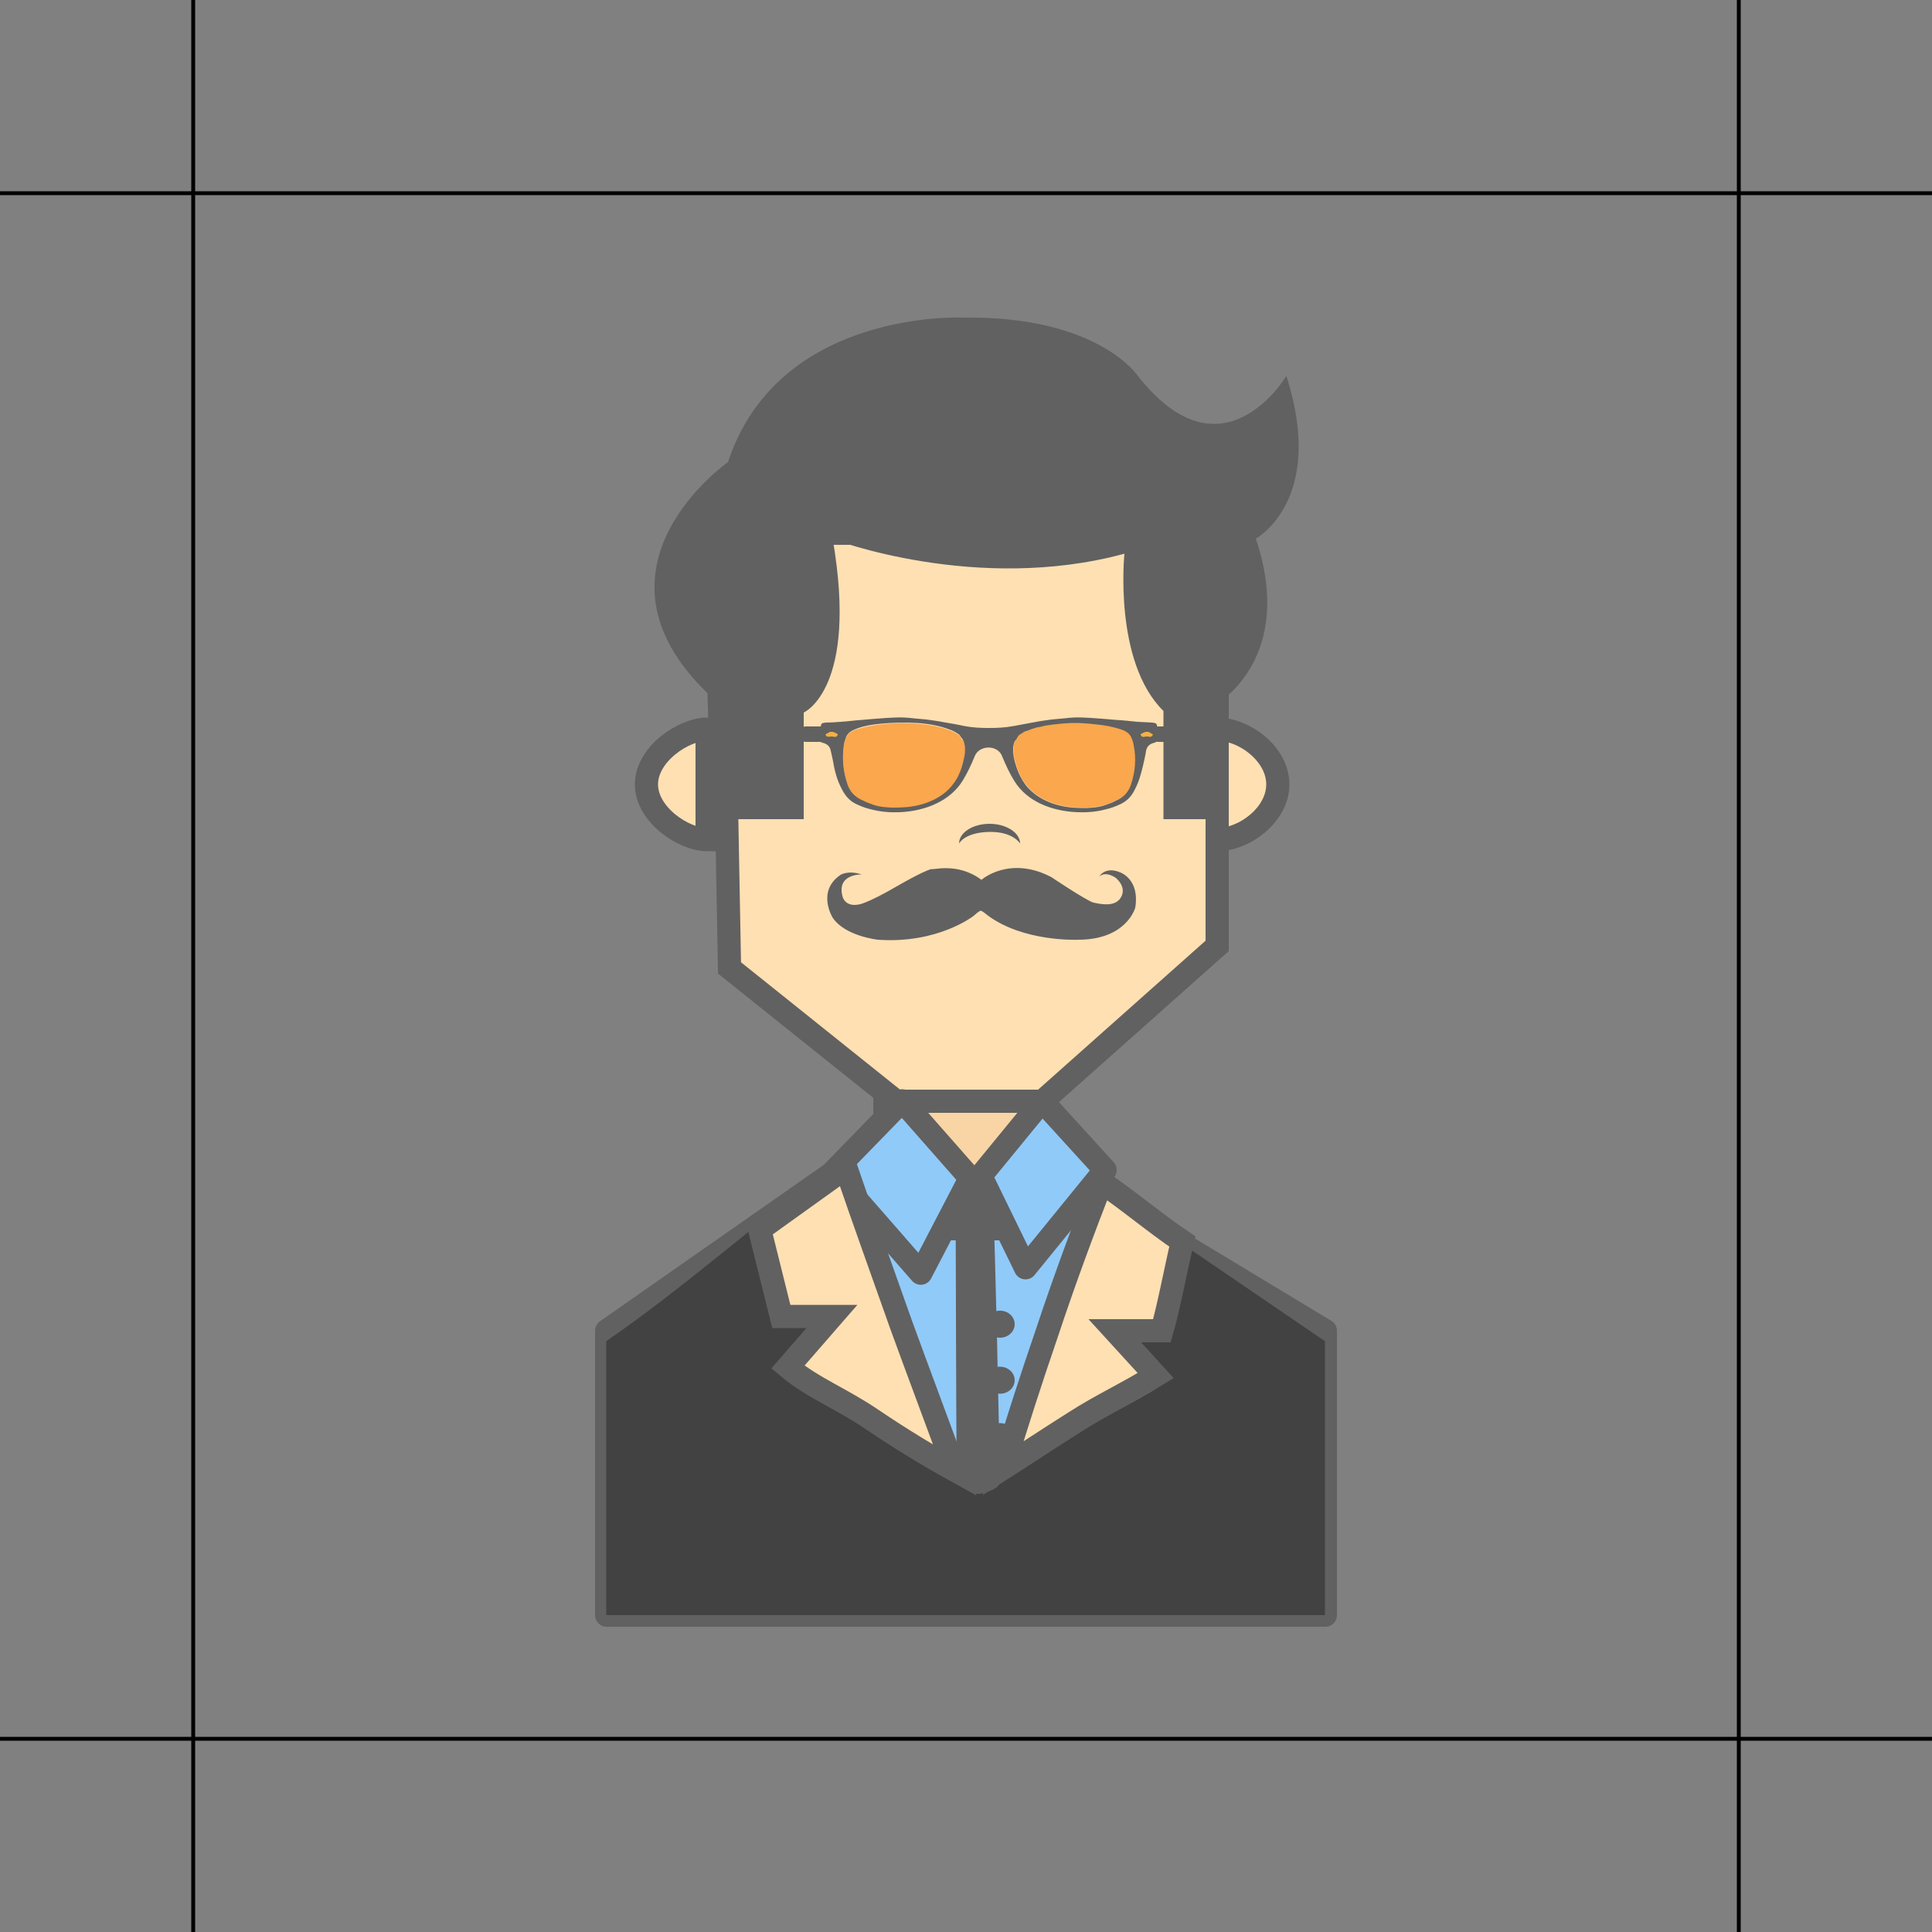 <svg id="airplane_1_" xmlns="http://www.w3.org/2000/svg" viewBox="0 0 500 500"><rect x="0" y="0" width="500" height="500" fill="#808080" stroke="none"/><style>.st0{display:none}.st1{display:inline;fill:none;stroke:#000;stroke-miterlimit:10}.st2{fill:#90caf9;stroke-linejoin:round}.st2,.st3{stroke:#616161;stroke-width:6}.st3{fill:#f9d5a5}.st4{fill:#616161}.st5{fill:none;stroke:#616161;stroke-width:6;stroke-linecap:round;stroke-linejoin:round}.st6{opacity:.57;fill:#f2f2f2;enable-background:new}.st7{fill:#ffe0b2;stroke:#616161;stroke-width:6}.st8{fill:#fbb03b}.st9{opacity:.57;fill:#f57c00;enable-background:new}.st10{fill:#424242}</style><path class="st0 st1" d="M0 50h500M0 450h500M50 0v500M450 0v500" id="grid"/><path class="st2" d="M276.1 304h-61.3L157 344.4V418h186v-73.6z"/><path class="st3" d="M229 285h40v33h-40z"/><ellipse class="st4" cx="258.8" cy="342.7" rx="3.8" ry="3.5"/><ellipse class="st4" cx="258.8" cy="357.2" rx="3.8" ry="3.5"/><ellipse class="st4" cx="258.8" cy="371.8" rx="3.8" ry="3.5"/><ellipse class="st4" cx="258.8" cy="386.4" rx="3.8" ry="3.5"/><ellipse class="st4" cx="258.8" cy="401" rx="3.8" ry="3.5"/><path class="st5" d="M196 412v-54M295 412v-54"/><path class="st6" d="M254.8 86.8S238.1 97.6 228.3 99c0 0 14.8.5 26.5-12.2z"/><path class="st7" d="M186.7 138l2.1 112.5 43.1 34.5h37.9l45.2-40.2V138zM183 188.7c-6 0-15.7 6.4-15.7 14.3s9.7 14.3 15.7 14.3v-28.6zM315 188.7c7 0 15.7 6.4 15.7 14.3s-8.7 14.3-15.7 14.3v-28.6z"/><path class="st4" d="M188.3 212H208v-27.6s14.2-6.1 7.5-44.9c0 0 37.1 14.2 75.5 3.8 0 0-2.9 27.9 10.1 40.7v28h14v-30s20.3-11.8 9.9-42.6c0 0 18.3-9.9 7.9-42.1 0 0-16.5 27.9-38.4 0 0 0-10.3-15.6-45.2-15.1 0 0-47.8-2.4-60.9 37.4 0 0-39 27.2-5.3 59.8l.9 32.6h4.3z"/><path class="st4" d="M212.4 188h-3.8c-1.2 0-2.2.9-2.2 2s1 2 2.2 2h3.8c1.2 0 2.2-.9 2.2-2s-1-2-2.2-2zM303.6 188h-3.8c-1.2 0-2.2.9-2.2 2s1 2 2.2 2h3.8c1.2 0 2.2-.9 2.2-2 .1-1.1-.9-2-2.2-2z"/><path class="st8" d="M215.2 189.4c-.8 0-1.4.6-1.6.6h3.2c-.2 0-.8-.6-1.6-.6z"/><path class="st9" d="M248.7 191c-.2-.2-.3-.5-.5-.7s-.4-.3-.6-.4c-.5-.3-1-.6-1.6-.8-2.8-1.1-5.7-1.6-8.7-1.8-3.1-.3-6.2-.2-9.4.2-2 .2-4.1.6-6 1.2-1.3.4-2.4 1-2.9 2.2-.3.7-.5 1.3-.6 2-.5 3.4-.1 6.8.9 10.2.6 1.9 1.9 3.4 4.1 4.3.4.2.7.4 1.1.5.4.2.9.3 1.3.5 1.1.4 2.2.6 3.4.7 1.7.2 3.5.1 5.2 0 4.9-.4 9.5-2.4 12.2-5.9 1-1.4 1.8-2.9 2.3-4.5.6-1.7 1-3.5.9-5.3-.1-.5-.2-1.1-.5-1.6-.3-.4-.5-.6-.6-.8z"/><path class="st8" d="M215.2 190.6c.8 0 1.4.4 1.6-.6h-3.2c.2 1 .8.6 1.6.6z"/><path class="st9" d="M293 190.8c-.5-1.2-1.6-1.7-2.9-2.2-1.9-.7-3.9-1-6-1.2-3.1-.3-6.2-.4-9.4-.2-3 .2-5.9.7-8.7 1.8-.6.2-1.1.5-1.6.8-.2.1-.4.3-.6.4-.2.2-.4.5-.5.7-.2.2-.4.4-.5.7-.3.5-.4 1-.5 1.6-.1 1.8.3 3.6.9 5.3.5 1.6 1.2 3.1 2.3 4.5 2.6 3.5 7.3 5.5 12.2 5.9 1.7.1 3.5.2 5.2 0 1.2-.1 2.3-.3 3.4-.7.4-.2.9-.3 1.3-.5.4-.1.7-.3 1.1-.5 2.2-.9 3.5-2.4 4.1-4.3 1.1-3.3 1.4-6.7.9-10.2-.2-.6-.4-1.2-.7-1.9z"/><path class="st8" d="M296.8 189.4c-.8 0-1.4.6-1.6.6h3.2c-.2 0-.8-.6-1.6-.6zM296.8 190.6c.8 0 1.4.4 1.6-.6h-3.2c.2 1 .8.6 1.6.6z"/><path class="st4" d="M299.6 188.7c0-.2 0-.4-.1-.6-.1-.8-.3-1-1.3-1.1-1.3-.1-2.6-.1-3.9-.2-1.9-.2-3.7-.4-5.6-.5-.8-.1-1.5-.1-2.3-.2-1.3-.1-2.7-.2-4-.3-.7 0-1.3-.1-2-.1-1.7-.1-3.3 0-4.9.2l-3.3.3c-1.5.2-3 .4-4.5.7-1.8.3-3.6.7-5.4 1-2.1.4-4.2.5-6.4.5-2.1 0-4.2-.1-6.3-.5-1.8-.4-3.6-.7-5.4-1-1.5-.3-3-.5-4.5-.7l-3.3-.3c-1.6-.2-3.3-.3-4.9-.2-.7 0-1.3.1-2 .1-1.3.1-2.7.2-4 .3-.8.1-1.5.1-2.3.2-1.9.1-3.7.4-5.6.5-1.3.1-2.6.2-3.9.2-1 .1-1.2.2-1.3 1.1 0 .2-.1.4-.1.6 0 .9-.1 1.8-.1 2.7 0 .4.1.7.6.8 1.3.3 2 1 2.2 2.1.3 1.3.6 2.6.8 3.9.4 2 1 4 2 5.9.8 1.6 1.9 3.1 3.8 4 1.3.6 2.6 1.1 4 1.4 2.3.6 4.8.8 7.2.7 6.9-.3 13.1-3 16.3-8.1 1.3-2.1 2.3-4.3 3.2-6.5 1.2-2.8 5.8-2.9 7 0 .9 2.2 1.9 4.4 3.2 6.5 3.2 5.2 9.4 7.8 16.3 8.1 2.5.1 4.9-.1 7.2-.7 1.4-.3 2.7-.8 4-1.4 1.9-.9 3-2.3 3.8-4 1-1.9 1.5-3.9 2-5.9.3-1.3.6-2.6.8-3.9.2-1.1.9-1.8 2.2-2.1.5-.1.6-.5.6-.8.3-.9.2-1.8.2-2.7zm-84.4 1.9c-.8 0-1.4.4-1.6-.6h3.2c-.2 1-.8.6-1.6.6zm-1.6-.6c.2 0 .8-.6 1.6-.6s1.4.6 1.6.6h-3.2zm35.3 8.5c-.5 1.6-1.2 3.1-2.3 4.5-2.6 3.5-7.3 5.5-12.2 5.9-1.7.1-3.5.2-5.2 0-1.2-.1-2.3-.3-3.4-.7-.4-.2-.9-.3-1.3-.5-.4-.1-.7-.3-1.1-.5-2.2-.9-3.5-2.4-4.1-4.3-1.1-3.3-1.4-6.7-.9-10.2.1-.7.4-1.4.6-2 .5-1.2 1.6-1.7 2.9-2.2 1.9-.7 3.9-1 6-1.2 3.1-.3 6.2-.4 9.4-.2 3 .2 5.9.7 8.7 1.8.6.2 1.1.5 1.6.8.2.1.4.3.6.4.2.2.4.5.5.7.2.2.4.4.5.7.3.5.4 1 .5 1.6.2 1.9-.3 3.7-.8 5.4zm43.8 4.5c-.6 1.9-1.9 3.4-4.1 4.3-.4.2-.7.4-1.1.5-.4.2-.9.3-1.3.5-1.1.4-2.2.6-3.4.7-1.7.2-3.5.1-5.2 0-4.9-.4-9.5-2.4-12.2-5.9-1-1.4-1.8-2.9-2.3-4.5-.6-1.7-1-3.5-.9-5.3.1-.5.2-1.1.5-1.6.2-.2.4-.4.5-.7.2-.2.3-.5.5-.7s.4-.3.6-.4c.2-.1.4-.3.6-.4l.6-.3h.1c.1 0 .2-.1.3-.1.7-.3 1.3-.5 2-.7.3-.1.6-.2.9-.2.6-.1 1.2-.3 1.7-.4 1.3-.2 2.7-.4 4-.5 3.1-.3 6.2-.2 9.4.2 2.1.2 4.1.6 6 1.2 1.3.4 2.4 1 2.9 2.2.3.7.5 1.3.6 2 .7 3.4.4 6.8-.7 10.1zm4.1-12.4c-.8 0-1.4.4-1.6-.6h3.2c-.2 1-.8.6-1.6.6zm-1.6-.6c.2 0 .8-.6 1.6-.6s1.4.6 1.6.6h-3.2z"/><path class="st4" d="M256.1 215.3c-6.5.1-7.9 3-7.9 3 0-2.8 3.5-5.1 7.9-5.1 4.3 0 7.9 2.3 7.9 5.1 0 0-1.8-3.1-7.9-3z"/><path class="st10" d="M278.1 302.9c1.4 9.8 2.6 28.5-5.1 49.8-5.5 15.4-13.6 26.4-19.5 33.2-7.6-7.4-18.5-19.9-27.1-37.9-8.6-18.1-11.3-34.4-12.3-45-20 14.7-36 29.4-57.2 44.1V418h186v-70.9l-64.8-44.2z"/><path class="st10" d="M241.5 386.6h3.7v3.3h-3.7z"/><path class="st4" d="M258.8 383.8c-.2.4-.7 1.2-2 1.8-.2.1-.7.3-1.5.6-.8.2-1.7.5-2.7.4-.8-.1-1.2-.4-2.5-1.3-.5-.3-1.3-.8-2.5-1.3-.2-25.8-.2-51.6-.3-77.3h9.6c.9 25.7 1.4 51.5 1.9 77.1z"/><path class="st2" d="M251.1 304.9l-12.8 24.6-22.8-26.1 18-18.5zM253.8 304.3l11.6 23.8 20.6-25.3-16.3-17.9z"/><path class="st7" d="M247.1 380.5c-6.7-3.7-13.8-8-21.2-13-8.2-5.6-15.6-8.3-22-13.7l11.4-13.1h-13.1l-5.6-22.5 22.3-16c4.7 13.8 9.5 27 14.4 40.9 4.7 12.9 9.2 24.8 13.8 37.4zM259.6 380c6.1-3.9 12.1-7.9 18.3-11.8 7.1-4.6 14.2-7.8 21.2-12.2l-10.6-11.6h12.2c1.8-6.2 3.6-16 5.3-23.1-7-4.7-13.9-10.6-20.9-15.3-4.9 12.6-9.7 25.5-14.2 39.1-4.1 11.9-7.8 23.5-11.3 34.9z"/><path class="st4" d="M254 227.7s7.2-6.4 18.1-.7c0 0 8.9 6 10.9 6.6 1.4.3 4.9 1.1 6.6-.7 0 0 2.6-2.5-.7-5.6 0 0-2.5-2-4.4-.5 0 0 1.6-2.8 5.7-.9 0 0 4.8 1.9 3.6 9 0 0-2.2 8.4-15 8.3 0 0-13.9.6-23.2-6.3 0 0-1.4-1.2-1.8-1.2 0 0-.4 0-1.8 1.3 0 0-9.2 7.3-24.8 6.2 0 0-8.5-.9-11.7-5.7 0 0-4.2-6.7 1.9-11 0 0 1.8-1.4 5.6-.2 0 0-6.7-.2-4.9 5.9 0 0 .7 2.5 4 1.9 0 0 1.9 0 10.3-4.9 0 0 6-3.5 8.6-4.3.2.4 6.7-1.9 13 2.8"/></svg>